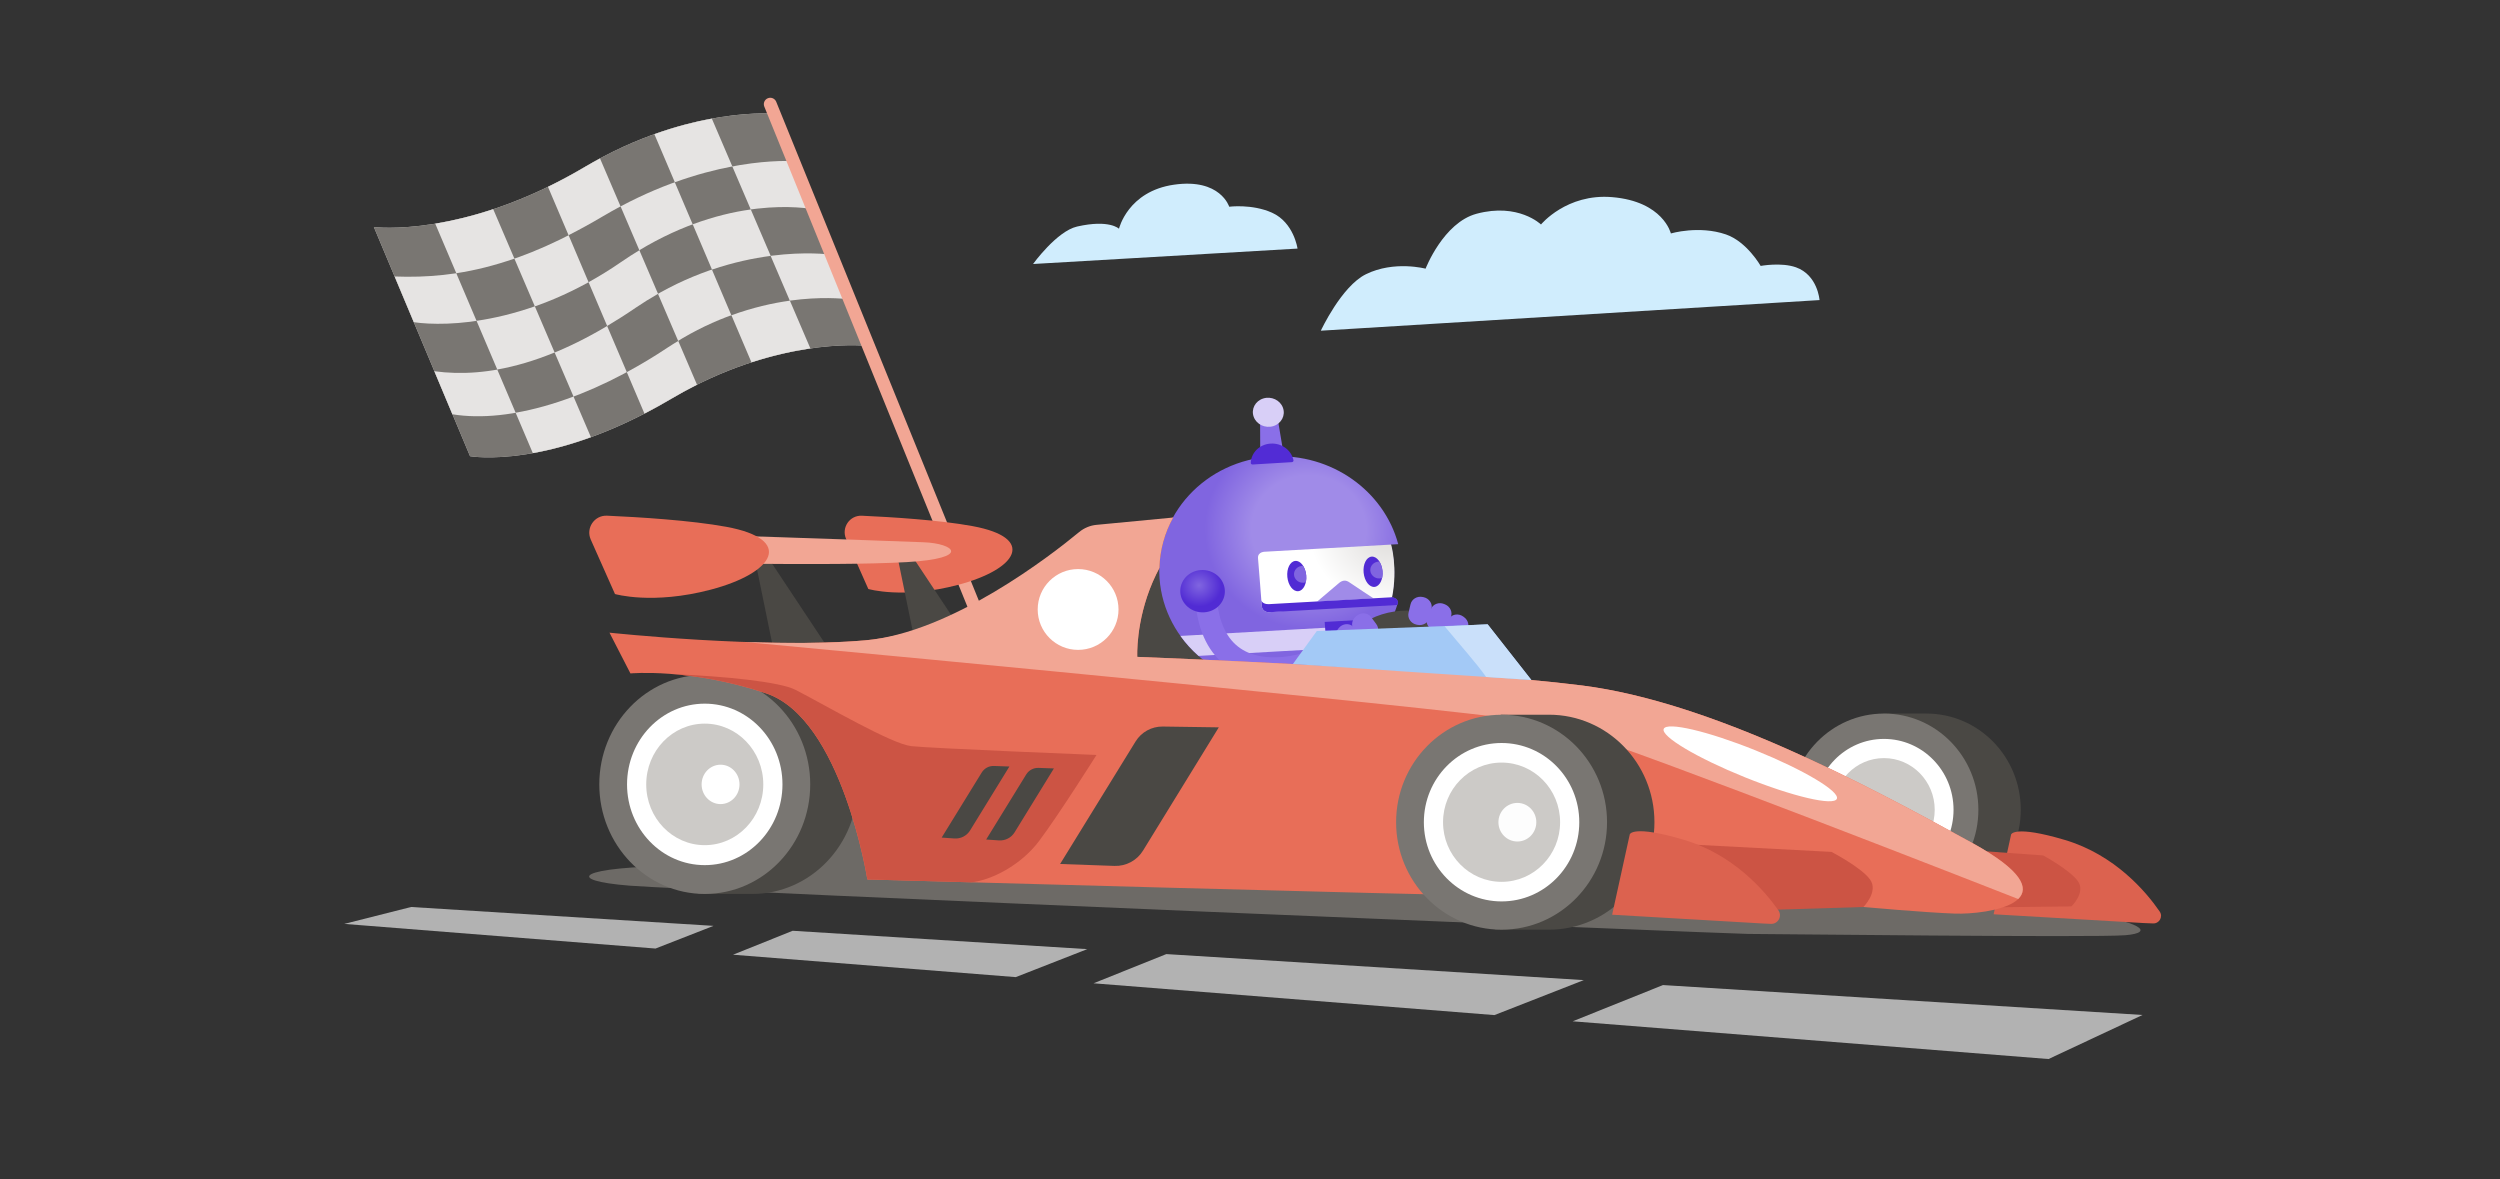 <?xml version="1.0" encoding="utf-8"?>
<!-- Generator: Adobe Illustrator 24.3.0, SVG Export Plug-In . SVG Version: 6.00 Build 0)  -->
<svg version="1.1" id="Layer_1" xmlns="http://www.w3.org/2000/svg" xmlns:xlink="http://www.w3.org/1999/xlink" x="0px" y="0px"
	 viewBox="0 0 636 300" style="enable-background:new 0 0 636 300;" xml:space="preserve">
<rect x="0" y="0" width="636" height="300" fill="#333333" stroke="none"/>
<style type="text/css">
	.st0{fill:#D0EDFD;}
	.st1{fill:#CCCAC7;}
	.st2{fill:#797672;}
	.st3{fill:#E6E4E3;}
	.st4{fill:#F2A694;}
	.st5{fill:#6D6A66;}
	.st6{fill:#E86E58;}
	.st7{fill:url(#SVGID_1_);}
	.st8{fill:#4A4844;}
	.st9{fill:url(#SVGID_2_);}
	.st10{fill:#D8CFF7;}
	.st11{fill:#512BD4;}
	.st12{fill:#FFFFFF;}
	.st13{fill:url(#SVGID_3_);}
	.st14{fill:#A08BE8;}
	.st15{fill:#8065E0;}
	.st16{fill:#8A6FE8;}
	.st17{fill:url(#SVGID_4_);}
	.st18{fill:#522CD5;}
	.st19{fill:url(#SVGID_5_);}
	.st20{fill:#DC624F;}
	.st21{fill:#CC5444;}
	.st22{fill:#FDFDFD;}
	.st23{fill:#A3C9F6;}
	.st24{fill:#CAE0FA;}
	.st25{fill:#B2B2B2;}
</style>
<g>
	<path class="st0" d="M462.89,76.34l-126.87,7.79c0,0,5.25-11.31,11.48-14.37c7.2-3.54,15.17-1.41,15.17-1.41
		s4.51-11.69,12.96-13.97c10.64-2.86,16.4,2.73,16.4,2.73s6.5-7.92,18.07-6.96c13.04,1.08,14.97,9.24,14.97,9.24
		s7.14-2.11,14.01,0.25c5.33,1.84,8.83,8.01,8.83,8.01s5.23-0.97,8.97,0.35C462.44,69.97,462.89,76.34,462.89,76.34z"/>
	<g>
		<path class="st1" d="M219.73,87.94c0,0-22.38-2.24-48.93,13.49c-30.87,18.29-51.22,14.63-51.22,14.63L95.11,57.76
			c0,0,22.87,2.97,53.73-15.32c26.55-15.73,48.93-13.49,48.93-13.49L219.73,87.94z"/>
		<path class="st2" d="M219.73,87.94c0,0-22.38-2.24-48.93,13.49c-30.87,18.29-51.22,14.63-51.22,14.63L95.11,57.76
			c0,0,22.87,2.97,53.73-15.32c26.55-15.73,48.93-13.49,48.93-13.49L219.73,87.94z"/>
		<path class="st3" d="M139.4,47.52l24.55,57.7c2.22-1.15,4.5-2.4,6.85-3.79c2.21-1.31,4.38-2.48,6.52-3.55l-24.68-57.58
			c-1.25,0.67-2.52,1.38-3.79,2.13C145.6,44.36,142.45,46.04,139.4,47.52z"/>
		<path class="st3" d="M181.09,30.17c-4.29,0.79-9.24,2.03-14.62,3.96l24.7,58.05c5.64-1.83,10.72-2.91,14.99-3.54L181.09,30.17z"/>
		<path class="st3" d="M135.55,115.28c4.22-0.76,9.18-2.02,14.78-4.06l-24.86-58.01c-5.55,1.84-10.52,2.99-14.75,3.69L135.55,115.28
			z"/>
		<path class="st3" d="M100.39,70.34l4.88,11.63c8.37,1.21,29.62,0.67,52.72-15.3c23.68-16.36,44.09-14.24,48.82-13.46L202.26,41
			c-4.63-0.23-24.76-0.27-48.84,14.02C132.71,67.3,116.99,70.98,100.39,70.34z"/>
		<path class="st3" d="M169.88,88.4c20.35-13.57,39.75-12.89,45.43-12.33l-4.22-11.33c-4.54-0.5-26.71-1.95-49.45,13.6
			c-20.72,14.17-37.52,17.96-51.15,16.1l4.59,10.95C129.65,107.79,150.07,101.6,169.88,88.4z"/>
		<g>
			<path class="st4" d="M263.63,194.76c-0.65,0-1.26-0.39-1.52-1.02L194.44,27.12c-0.34-0.84,0.06-1.79,0.9-2.13
				c0.83-0.34,1.79,0.06,2.13,0.9l67.67,166.62c0.34,0.84-0.06,1.79-0.9,2.13C264.04,194.72,263.84,194.76,263.63,194.76z"/>
		</g>
		<g>
			<path class="st2" d="M159.46,94.67c3.47-1.87,6.96-3.96,10.42-6.27c0.89-0.59,1.77-1.12,2.65-1.66l-5.14-11.98
				c-1.91,1.08-3.82,2.27-5.75,3.58c-2.45,1.68-4.84,3.19-7.19,4.59L159.46,94.67z"/>
			<path class="st2" d="M131.18,105c4.69-0.82,9.63-2.2,14.72-4.12l-4.81-11.21c-5.16,2.12-10.01,3.53-14.59,4.34L131.18,105z"/>
			<path class="st2" d="M196.05,65.1c-4.4,0.58-9.47,1.64-14.93,3.49l4.94,11.62c5.42-1.97,10.48-3.11,14.87-3.72L196.05,65.1z"/>
		</g>
		<g>
			<path class="st2" d="M149.73,71.79c2.71-1.5,5.47-3.19,8.26-5.12c1.57-1.08,3.12-2.08,4.66-3.01l-4.78-11.16
				c-1.47,0.78-2.95,1.62-4.45,2.5c-3.03,1.8-5.94,3.39-8.77,4.83L149.73,71.79z"/>
			<path class="st2" d="M171.67,46.37l4.55,10.7c5.44-2.02,10.43-3.18,14.77-3.78l-4.69-10.95
				C182.01,43.15,177.08,44.42,171.67,46.37z"/>
			<path class="st2" d="M121.23,81.62c4.44-0.65,9.44-1.81,14.83-3.69l-5.2-12.14c-5.1,1.77-9.98,2.99-14.78,3.72L121.23,81.62z"/>
		</g>
	</g>
	<path class="st5" d="M160.27,225.32c16.82,1.31,279.87,12.27,284.44,12.27s88.14,0.98,95.97,0.33s3.59-3.59-11.1-5.55
		c-14.69-1.96-201.73-26.77-201.73-26.77l-118.82-5.88c0,0,3.96,20.28-35.48,20.55C146.45,220.46,143.46,224.01,160.27,225.32z"/>
	<g>
		<path class="st6" d="M215.25,137.11c-1.27-2.86,0.9-6.06,4.02-5.91c7.54,0.34,19.78,1.1,28.13,2.64
			c16.26,2.99,11.53,10.94-3.67,14.95c-13.91,3.67-22.83,1.05-22.83,1.05L215.25,137.11z"/>
		
			<radialGradient id="SVGID_1_" cx="-1928.866" cy="-7276.708" r="5.023" gradientTransform="matrix(0.891 0.664 -0.717 0.869 -3137.465 7763.905)" gradientUnits="userSpaceOnUse">
			<stop  offset="0" style="stop-color:#8065E0"/>
			<stop  offset="1" style="stop-color:#512BD4"/>
		</radialGradient>
		<path class="st7" d="M356.13,162.86c-0.44-2.99,1.75-5.82,4.9-6.32c3.14-0.49,6.05,1.53,6.49,4.53c0.44,2.99-1.75,5.82-4.9,6.32
			S356.57,165.85,356.13,162.86z"/>
		<path class="st8" d="M309.4,171.12l-32.14-3.36c0,0,7.1-32.7,25.04-32.52C320.24,135.43,309.4,171.12,309.4,171.12z"/>
		
			<radialGradient id="SVGID_2_" cx="3694.709" cy="127.228" r="26.809" gradientTransform="matrix(-1.144 0.065 0.079 1.089 4549.659 -243.906)" gradientUnits="userSpaceOnUse">
			<stop  offset="0.474" style="stop-color:#A08BE8"/>
			<stop  offset="0.862" style="stop-color:#8065E0"/>
		</radialGradient>
		<path class="st9" d="M354.07,151.95c1.5-7.55-0.25-13.41-0.25-13.41l1.84-0.1l0.04-0.04c-3.62-13.49-16.93-23.12-32.03-22.27
			c-17.01,0.96-29.85,14.87-28.68,31.05s15.92,28.53,32.93,27.57c13.42-0.76,24.25-9.58,27.64-21.22
			C355.65,153.04,355.58,152.17,354.07,151.95z"/>
		<path class="st10" d="M353.5,158.77l-53.19,3.01c1.33,1.86,2.88,3.56,4.6,5.08l44.75-2.53
			C351.16,162.63,352.45,160.77,353.5,158.77z"/>
		<g>
			<polygon class="st11" points="337.61,166.62 347.59,166.06 346.98,157.66 337,158.22 			"/>
			<g>
				<path class="st12" d="M339.12,163.39c-0.07,0-0.12-0.01-0.17-0.05c-0.05-0.04-0.08-0.09-0.08-0.15c0-0.06,0.02-0.11,0.06-0.16
					c0.04-0.05,0.1-0.07,0.16-0.07c0.07,0,0.13,0.01,0.18,0.06c0.05,0.04,0.08,0.09,0.08,0.15c0,0.06-0.02,0.11-0.06,0.16
					C339.24,163.36,339.19,163.39,339.12,163.39z"/>
				<path class="st12" d="M341.77,163.21l-0.43,0.02l-1.26-1.65c-0.03-0.04-0.06-0.09-0.08-0.13l-0.01,0
					c0.01,0.05,0.02,0.16,0.04,0.32l0.11,1.52l-0.38,0.02l-0.16-2.32l0.46-0.02l1.22,1.61c0.05,0.07,0.08,0.11,0.1,0.14l0.01,0
					c-0.02-0.06-0.03-0.16-0.04-0.31l-0.1-1.5l0.38-0.02L341.77,163.21z"/>
				<path class="st12" d="M343.63,163.11l-1.34,0.07l-0.16-2.32l1.28-0.07l0.02,0.33l-0.89,0.05l0.05,0.66l0.82-0.04l0.02,0.33
					l-0.82,0.04l0.05,0.69l0.94-0.05L343.63,163.11z"/>
				<path class="st12" d="M345.39,161.01l-0.68,0.04l0.14,2l-0.4,0.02l-0.14-2l-0.68,0.04l-0.02-0.33l1.76-0.1L345.39,161.01z"/>
			</g>
		</g>
		<g>
			
				<radialGradient id="SVGID_3_" cx="3676.521" cy="128.226" r="27.783" gradientTransform="matrix(-1.144 0.065 0.079 1.089 4549.659 -243.906)" gradientUnits="userSpaceOnUse">
				<stop  offset="0.093" style="stop-color:#E1DFDD"/>
				<stop  offset="0.657" style="stop-color:#FFFFFF"/>
			</radialGradient>
			<path class="st13" d="M354.14,151.94c1.48-7.46-0.2-13.26-0.24-13.4l-31.96,1.81c0,0-2.03-0.08-1.9,1.67s0.56,6.69,0.96,12.16
				c0.08,1.12,1.09,1.61,1.85,1.57C322.84,155.75,353.43,153.2,354.14,151.94z"/>
			<path class="st14" d="M335.08,153.04c0,0,4.65-3.98,5.56-4.72c0.91-0.74,1.75-0.82,2.68-0.15c0.93,0.67,6.12,4.06,6.12,4.06
				L335.08,153.04z"/>
			<path class="st11" d="M355.47,153.91c0,0,0.8-1.65-1.33-1.97c0-0.01-31.42,1.76-31.42,1.76c-0.73,0.04-1.7-0.32-1.83-0.99
				c0.04,0.48,0.07,0.97,0.11,1.47c0.07,1.02,0.91,1.51,1.63,1.57c0.07,0,0.14,0.01,0.22,0l2.15-0.12L355.47,153.91z"/>
			<g>
				
					<ellipse transform="matrix(0.995 -0.099 0.099 0.995 -12.879 33.334)" class="st11" cx="329.91" cy="146.61" rx="2.41" ry="3.87"/>
				<path class="st15" d="M329.75,144.68c0.46-0.5,1.11-0.74,1.75-0.72c0.43,0.65,0.73,1.51,0.81,2.48c0.05,0.6,0.01,1.17-0.09,1.69
					c-0.75,0.25-1.61,0.12-2.25-0.42C329.03,146.93,328.93,145.57,329.75,144.68z"/>
			</g>
			<g>
				
					<ellipse transform="matrix(0.995 -0.099 0.099 0.995 -12.675 35.248)" class="st11" cx="349.32" cy="145.52" rx="2.41" ry="3.87"/>
				<path class="st15" d="M349.16,143.59c0.46-0.5,1.11-0.74,1.75-0.72c0.43,0.65,0.73,1.51,0.81,2.48c0.05,0.6,0.01,1.17-0.09,1.69
					c-0.75,0.25-1.61,0.12-2.25-0.42C348.44,145.84,348.34,144.48,349.16,143.59z"/>
			</g>
		</g>
		<g>
			<path class="st16" d="M332.95,171.55c-0.48,0.16-11.93,3.96-20.43-1.77c-4.91-3.31-7.75-8.98-8.43-16.86l5.46-0.69
				c0.52,6.09,2.55,10.37,6.03,12.72c6.34,4.29,15.73,1.22,15.83,1.19L332.95,171.55z"/>
		</g>
		<g>
			<path class="st16" d="M363.87,161.9l-6.08,6.17c-1,1.02-1.05,2.66-0.1,3.67l0.17,0.18c0.95,1.01,2.52,1.01,3.53-0.01l6.08-6.17
				c1-1.02,1.05-2.66,0.1-3.67l-0.17-0.18C366.45,160.88,364.88,160.88,363.87,161.9z"/>
			<path class="st16" d="M360.1,178.09l4.67,2.78c1.25,0.73,2.86,0.25,3.61-1.07c0.74-1.32,0.33-2.99-0.92-3.72l-4.79-2.85
				L360.1,178.09z"/>
			<path class="st16" d="M362.91,177.08l7.47,0.66c1.44,0.12,2.75-1,2.91-2.51c0.16-1.51-0.87-2.83-2.32-2.95l-5.55-0.51
				L362.91,177.08z"/>
			<path class="st16" d="M362.48,173.78l7.48-1.13c1.44-0.22,2.49-1.6,2.33-3.1c-0.16-1.5-1.46-2.54-2.91-2.32l-7.62,1.15
				L362.48,173.78z"/>
			
				<radialGradient id="SVGID_4_" cx="-10078.779" cy="301.212" r="5.024" gradientTransform="matrix(0.692 -0.908 0.851 0.691 7078.074 -9191.542)" gradientUnits="userSpaceOnUse">
				<stop  offset="0" style="stop-color:#8065E0"/>
				<stop  offset="1" style="stop-color:#512BD4"/>
			</radialGradient>
			<path class="st17" d="M357.66,168.36c2.33-2.11,5.81-1.9,7.76,0.46s1.64,5.98-0.69,8.09c-2.33,2.11-5.81,1.9-7.76-0.46
				S355.32,170.47,357.66,168.36z"/>
		</g>
		<g>
			<path class="st16" d="M320.6,114.64l5.75-0.35l-1.66-9.87l-4.13,0.25L320.6,114.64z"/>
			<path class="st10" d="M323.94,108.4c-2.06,0.64-4.3-0.42-5-2.36c-0.71-1.94,0.38-4.03,2.44-4.67c2.06-0.64,4.3,0.42,5,2.36
				C327.09,105.67,325.99,107.76,323.94,108.4z"/>
			<path class="st18" d="M318.67,118.17c-0.26,0.01-0.49-0.18-0.47-0.43c0.1-2.59,2.25-4.73,5.06-4.89c2.81-0.17,5.29,1.69,5.8,4.24
				c0.05,0.24-0.14,0.46-0.4,0.48L318.67,118.17z"/>
		</g>
		
			<radialGradient id="SVGID_5_" cx="-1012.412" cy="139.318" r="4.944" gradientTransform="matrix(1.144 -0.065 0.079 1.089 1452.251 -68.599)" gradientUnits="userSpaceOnUse">
			<stop  offset="0" style="stop-color:#8065E0"/>
			<stop  offset="1" style="stop-color:#512BD4"/>
		</radialGradient>
		<path class="st19" d="M308.32,145.53c2.84,1.28,4.08,4.49,2.76,7.18c-1.32,2.69-4.69,3.83-7.53,2.56
			c-2.84-1.28-4.08-4.49-2.76-7.18C302.11,145.4,305.48,144.26,308.32,145.53z"/>
		<path class="st8" d="M191.34,171.67c-2.9,0-7.89,0-12.05,0c-0.96,0-1.74,1.67-2.37,4.4c-7.45,4.95-12.41,13.6-12.41,23.48
			c0,9.47,4.56,17.83,11.51,22.86c0.47,3.1,1.08,5.01,1.83,5.01c4.06,0,8.27,0,13.5,0c14.82,0,26.83-12.48,26.83-27.87
			S206.16,171.67,191.34,171.67z"/>
		<ellipse class="st2" cx="179.29" cy="199.55" rx="26.83" ry="27.87"/>
		<ellipse class="st12" cx="179.29" cy="199.55" rx="19.77" ry="20.54"/>
		<ellipse class="st1" cx="179.29" cy="199.55" rx="14.89" ry="15.46"/>
		<ellipse class="st12" cx="183.31" cy="199.55" rx="4.82" ry="5.01"/>
		<polygon class="st8" points="197.09,166.82 192.04,142.16 195.97,142.72 212.51,167.67 		"/>
		<polygon class="st8" points="233.25,165.7 228.2,141.04 232.13,141.6 248.67,166.54 		"/>
		<path class="st4" d="M166.53,135.99c0.84-0.56,60.55,1.68,68.4,1.96s12.31,4.09-4.2,5.05c-19.34,1.12-64.75,0-64.75,0
			L166.53,135.99z"/>
		<path class="st8" d="M490.07,181.53c-2.6,0-7.06,0-10.79,0c-0.86,0-1.56,1.47-2.13,3.86c-6.67,4.35-11.11,11.95-11.11,20.61
			c0,8.32,4.08,15.65,10.3,20.07c0.42,2.72,0.97,4.4,1.64,4.4c3.64,0,7.4,0,12.08,0c13.27,0,24.02-10.96,24.02-24.48
			S503.34,181.53,490.07,181.53z"/>
		<ellipse class="st2" cx="479.28" cy="206.01" rx="24.02" ry="24.48"/>
		<ellipse class="st12" cx="479.28" cy="206.01" rx="17.7" ry="18.03"/>
		<ellipse class="st1" cx="479.28" cy="206.01" rx="12.91" ry="13.15"/>
		<path class="st20" d="M545.29,234.82l-38.11-2.23l4.45-20.31c0,0,0.73-2.44,13.63,1.39c12.83,3.81,20.75,13.25,24.17,18.23
			c0.91,1.32-0.1,3.09-1.7,3.02L545.29,234.82z"/>
		<path class="st21" d="M480.82,214.84l38.96,2.78c0,0,6.86,3.72,8.86,6.58c2,2.86-1.66,6.39-1.66,6.39l-25.16,0.3L480.82,214.84z"
			/>
		<path class="st6" d="M150.29,137.27c-1.31-2.94,0.93-6.22,4.14-6.08c8.03,0.36,21.3,1.17,30.33,2.83
			c17.37,3.19,12.32,11.69-3.92,15.98c-14.86,3.92-24.39,1.12-24.39,1.12L150.29,137.27z"/>
		<path class="st6" d="M501.8,214.48c-27.47-15.14-66.44-35.88-99.23-40.08c-32.8-4.21-113.25-7.29-113.25-7.29
			s-0.46-8.88,3.92-19.06c0.56-1.29,1.13-2.45,1.71-3.56c0.11-4.61,1.36-8.97,3.5-12.83l-22.12,6.21c0,0-30.46,22.8-56.25,25.04
			c-25.79,2.24-65.03-1.96-65.03-1.96l5.33,10.37c0,0,15.14-1.4,34.48,5.05c19.34,6.45,25.79,47.37,25.79,47.37
			s151.09,4.2,151.93,3.92c0.84-0.28,101.48,3.08,101.48,3.08s15.42,1.4,23.27,1.68S529.27,229.62,501.8,214.48z"/>
		<path class="st4" d="M501.8,214.48c-27.47-15.14-66.44-35.88-99.23-40.08c-32.8-4.21-113.25-7.29-113.25-7.29
			s-0.46-8.88,3.92-19.06c0.56-1.29,1.13-2.45,1.71-3.56c0.11-4.61,1.36-8.97,3.5-12.83l-19.49,1.86c-1.62,0.15-3.16,0.8-4.42,1.83
			c-7.03,5.81-32.48,25.65-54.46,27.56c-9.3,0.81-20.34,0.78-30.66,0.41c37.78,3.53,190.9,17.95,204.65,20.89
			c10.97,2.35,79.23,28.78,119.36,44.5C516.21,226.01,514.66,221.57,501.8,214.48z"/>
		<path class="st8" d="M394.05,181.82c-2.9,0-7.89,0-12.05,0c-0.96,0-1.74,1.64-2.37,4.31c-7.45,4.86-12.41,13.34-12.41,23.03
			c0,9.29,4.56,17.49,11.51,22.43c0.47,3.04,1.08,4.92,1.83,4.92c4.06,0,8.27,0,13.5,0c14.82,0,26.83-12.24,26.83-27.34
			C420.89,194.07,408.87,181.82,394.05,181.82z"/>
		<ellipse class="st2" cx="382" cy="209.17" rx="26.83" ry="27.34"/>
		<ellipse class="st12" cx="382" cy="209.17" rx="19.77" ry="20.15"/>
		<ellipse class="st1" cx="382" cy="209.17" rx="14.89" ry="15.17"/>
		<ellipse class="st22" cx="386.02" cy="209.17" rx="4.82" ry="4.91"/>
		<path class="st8" d="M295.82,184.83l14.24,0.21l-19.28,31.36c-1.54,2.51-4.31,3.99-7.25,3.89l-13.84-0.49l19.2-31.17
			C290.37,186.23,293,184.79,295.82,184.83z"/>
		<circle class="st12" cx="274.27" cy="155.05" r="10.28"/>
		<path class="st21" d="M423.31,214.48l42.61,2.24c0,0,7.57,3.92,9.81,7.01c2.24,3.08-1.68,7.01-1.68,7.01l-27.47,0.84
			L423.31,214.48z"/>
		<path class="st20" d="M448.53,234.94l-38.4-2.24l4.49-20.46c0,0,0.74-2.46,13.74,1.4c12.55,3.73,20.44,12.81,24.05,17.92
			c1.06,1.5-0.06,3.55-1.9,3.47L448.53,234.94z"/>
		<path class="st8" d="M377.96,171.66c-1.75-9.78-9.82-16.33-19.92-16.33c-9.18,0-16.47,5.34-19.11,13.8
			C352.16,169.87,365.46,170.67,377.96,171.66z"/>
		<path class="st16" d="M358.83,153.77l-0.51,2.18c-0.28,1.34,0.63,2.66,2.04,2.96l0.25,0.05c1.41,0.29,2.79-0.56,3.07-1.9
			l0.51-2.18c0.28-1.34-0.63-2.66-2.04-2.96l-0.25-0.05C360.49,151.58,359.12,152.43,358.83,153.77z"/>
		<path class="st16" d="M364.03,154.92l-0.93,2.04c-0.54,1.26,0.09,2.74,1.42,3.3l0.24,0.1c1.33,0.57,2.84,0,3.38-1.25l0.93-2.04
			c0.54-1.26-0.09-2.74-1.42-3.3l-0.24-0.1C366.09,153.1,364.57,153.66,364.03,154.92z"/>
		<path class="st16" d="M368.65,157.34l-1.33,1.8c-0.8,1.12-0.49,2.69,0.69,3.53l0.21,0.15c1.18,0.83,2.78,0.6,3.57-0.51l1.33-1.8
			c0.8-1.12,0.49-2.69-0.69-3.53l-0.21-0.15C371.05,155.99,369.45,156.22,368.65,157.34z"/>
		<path class="st16" d="M340.66,163.54l1.68,1.48c1.04,0.89,2.64,0.71,3.57-0.39l0.16-0.2c0.93-1.1,0.84-2.72-0.21-3.6l-1.68-1.48
			c-1.04-0.89-2.64-0.71-3.57,0.39l-0.16,0.2C339.53,161.04,339.62,162.66,340.66,163.54z"/>
		<path class="st16" d="M344.47,160.32l1.33,1.8c0.83,1.09,2.43,1.25,3.57,0.37l0.2-0.16c1.14-0.88,1.39-2.48,0.55-3.57l-1.33-1.8
			c-0.83-1.09-2.43-1.25-3.57-0.37l-0.2,0.16C343.88,157.64,343.63,159.24,344.47,160.32z"/>
		<polygon class="st23" points="328.91,168.93 335.01,160.52 378.46,158.84 389.57,172.99 		"/>
		<path class="st24" d="M378.07,172.22l11.51,0.77l-11.12-14.16l-10.93,0.51C371.07,163.65,375.75,168.88,378.07,172.22z"/>
		<g>
			<path class="st21" d="M247.1,224.46c5.1-0.54,12.6-4.32,17.27-10.54c5.05-6.73,14.58-21.86,14.58-21.86s-42.05-1.68-47.09-2.24
				c-5.05-0.56-21.17-10.02-29.43-14.3c-4.06-2.1-18-3.47-31.27-4.03c6.14,0.5,14.42,1.78,23.7,4.87
				c19.34,6.45,25.79,47.37,25.79,47.37S231.36,224.03,247.1,224.46z"/>
		</g>
		<path class="st8" d="M264.19,195.35l3.92,0.14l-10,16.26c-0.84,1.37-2.38,2.16-3.99,2.05l-3.24-0.23l10.2-16.57
			C261.74,195.94,262.93,195.31,264.19,195.35z"/>
		<path class="st8" d="M252.87,194.86l3.92,0.14l-10,16.26c-0.84,1.37-2.38,2.16-3.99,2.05l-3.24-0.23l10.2-16.57
			C250.42,195.45,251.61,194.81,252.87,194.86z"/>
		
			<ellipse transform="matrix(0.374 -0.927 0.927 0.374 98.593 534.632)" class="st12" cx="445.48" cy="194.25" rx="3.68" ry="23.76"/>
	</g>
	<g>
		<polygon class="st25" points="201.65,236.79 186.48,242.88 258.41,248.58 276.6,241.46 		"/>
		<polygon class="st25" points="296.71,242.72 278.19,250.15 380.18,258.24 402.92,249.34 		"/>
		<polygon class="st25" points="423.06,250.6 400.08,259.82 521.14,269.42 545.06,258.21 		"/>
		<polygon class="st25" points="181.52,235.54 104.58,230.74 87.58,235.04 166.76,241.31 		"/>
	</g>
	<path class="st0" d="M330.09,63.24l-67.28,3.92c0,0,6.03-8.35,11.21-9.53c8.22-1.87,10.65,0.56,10.65,0.56s2.24-9.53,14.02-11.21
		c11.77-1.68,14.02,5.61,14.02,5.61s5.79-0.75,10.84,1.5C329.17,56.58,330.09,63.24,330.09,63.24z"/>
</g>
</svg>
